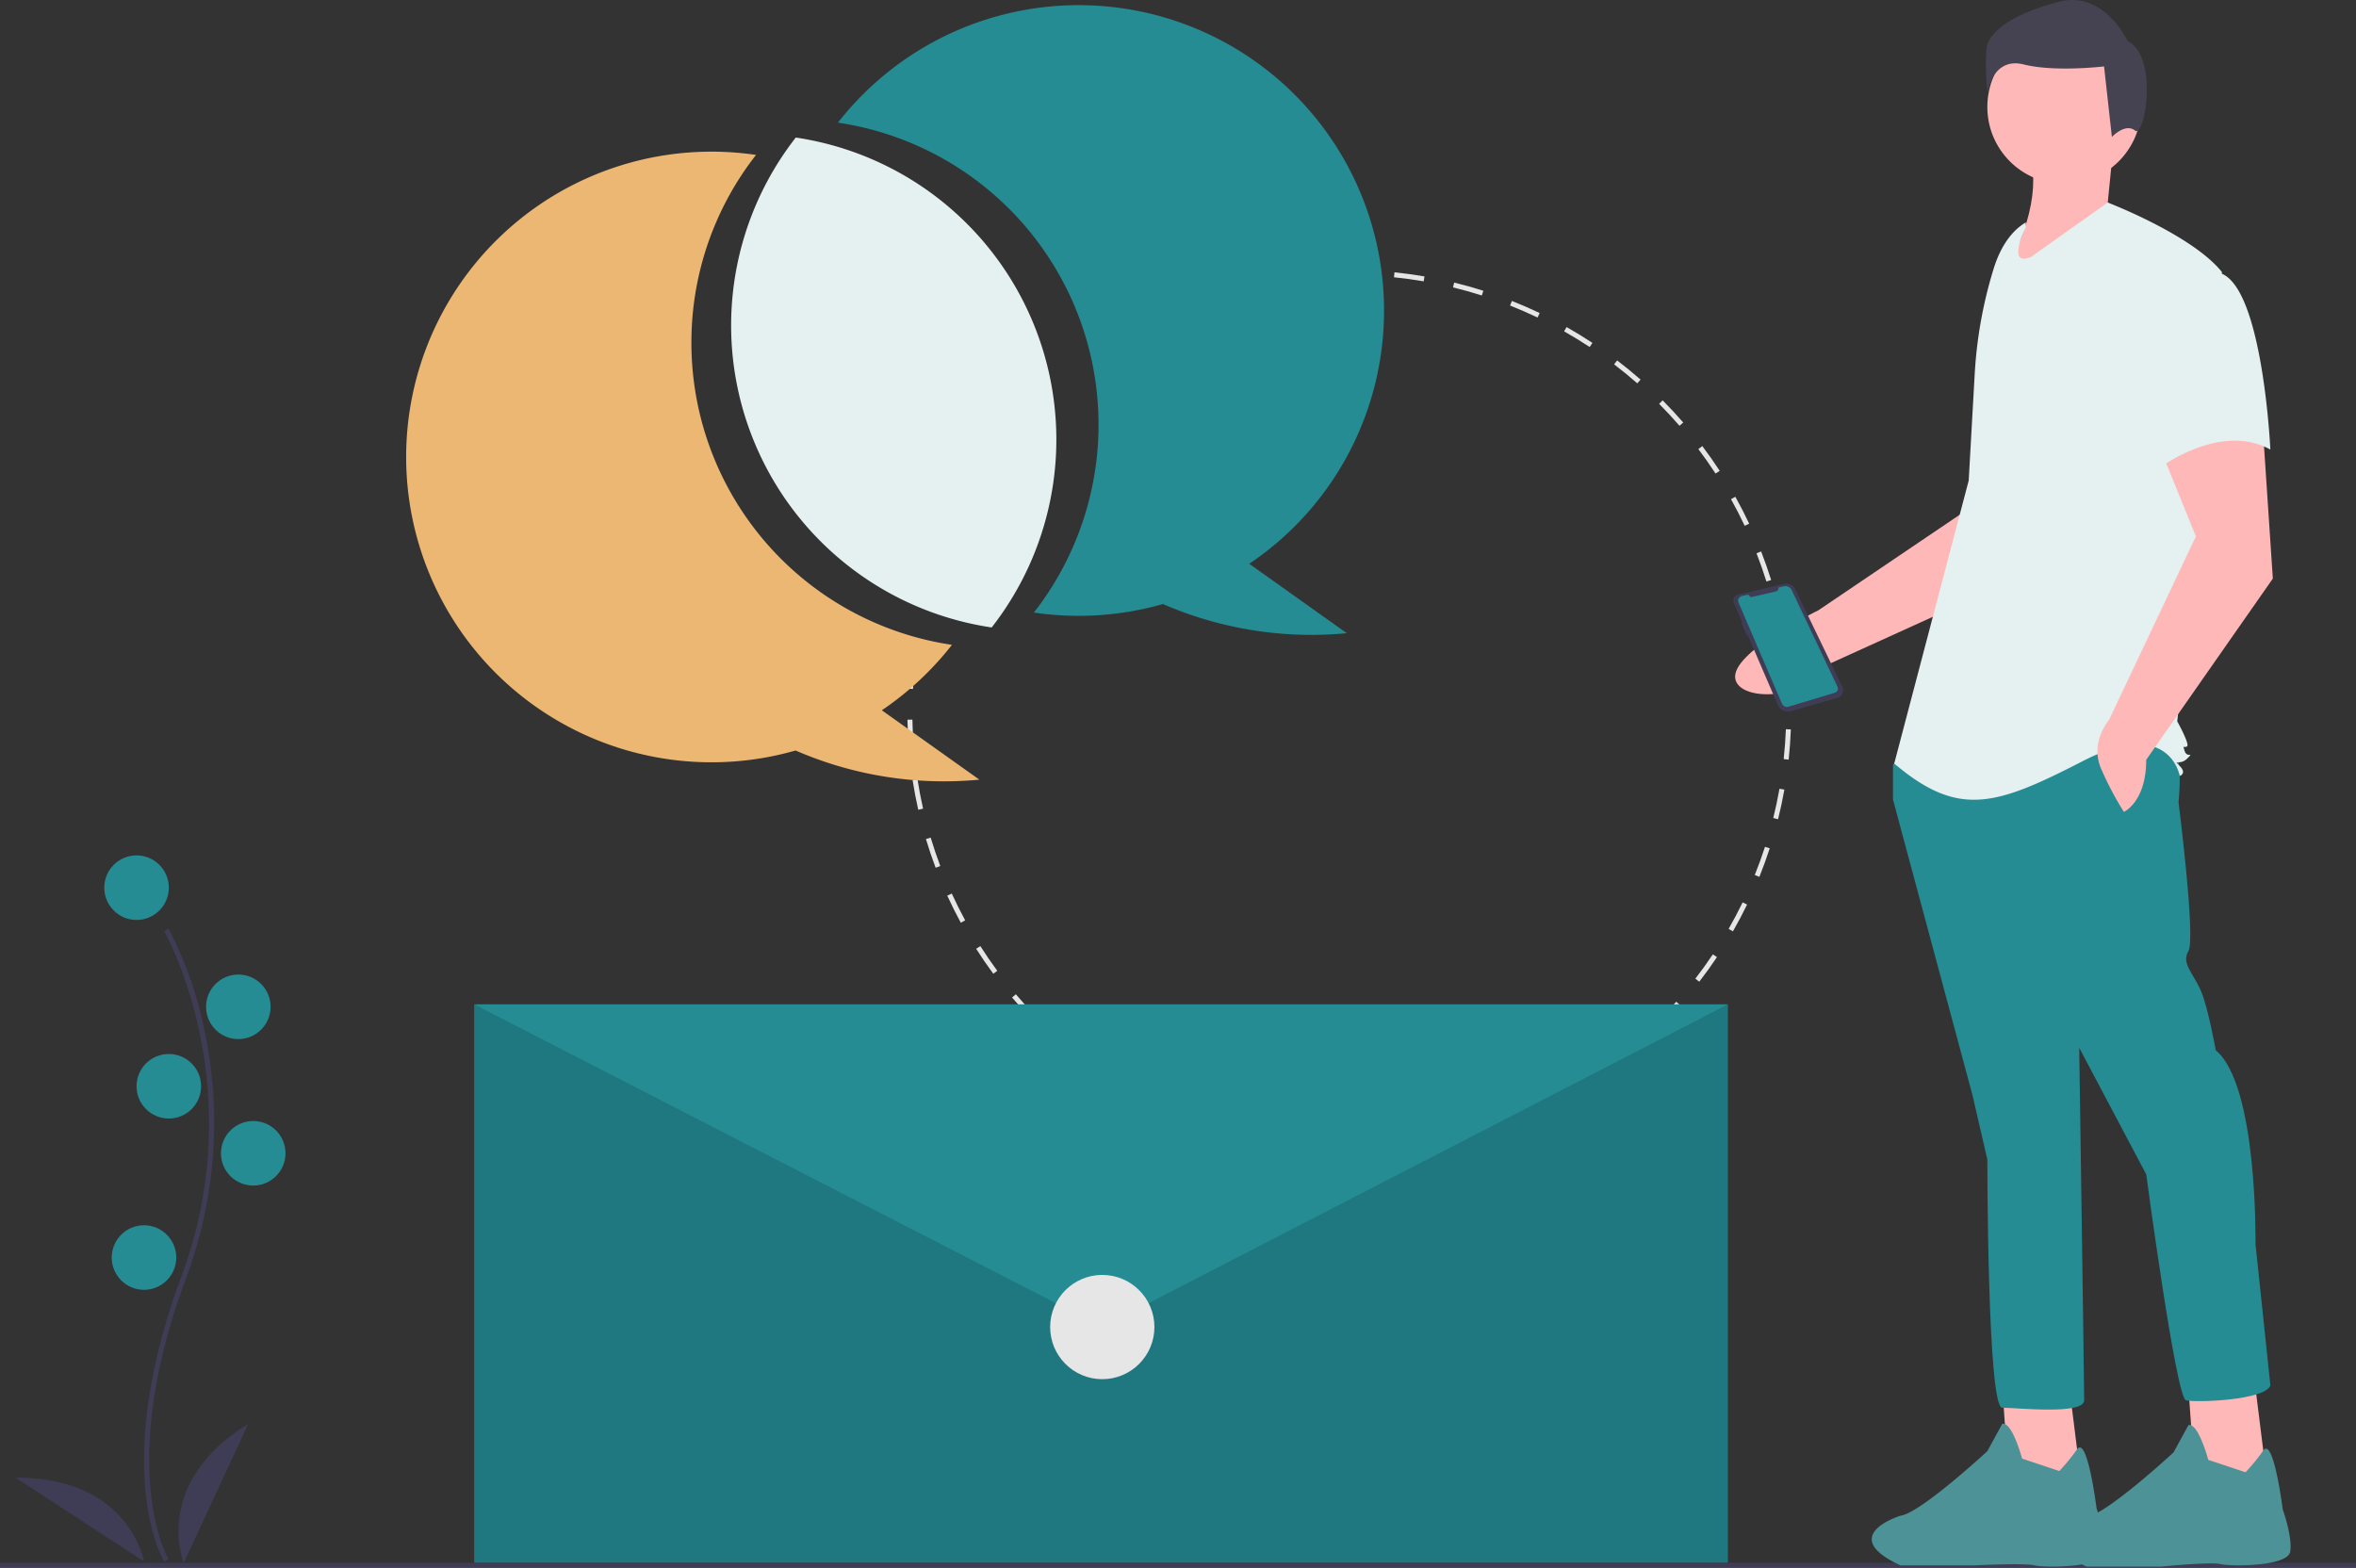 <svg xmlns="http://www.w3.org/2000/svg" width="428.402" height="285.115" viewBox="0 0 428.402 285.115">
  <rect x="0" y="0" width="428.402" height="285.115" fill="#333333" stroke="none"/>
  <g id="Confirmation-Faild-pic" transform="translate(0 0)">
    <path id="Path_1117" data-name="Path 1117" d="M671.694,243.948c-.89-.03-1.8-.045-2.694-.045V243c.908,0,1.824.015,2.724.045Z" transform="translate(-423.651 -193.887)" fill="#e6e6e6"/>
    <path id="Path_1118" data-name="Path 1118" d="M571.368,404.212c-1.214,0-2.437-.027-3.638-.081l.041-.9c1.8.081,3.637.1,5.446.059l.02.9Q572.306,404.212,571.368,404.212Zm7.367-.333-.082-.9c1.8-.164,3.621-.392,5.4-.678l.143.891c-1.8.289-3.639.52-5.463.686Zm-16.494-.179c-1.82-.206-3.652-.477-5.447-.806l.163-.888c1.774.325,3.586.593,5.385.8Zm27.36-1.565-.2-.88c1.761-.408,3.53-.883,5.258-1.412l.265.863c-1.748.535-3.538,1.016-5.319,1.429Zm-38.186-.419c-1.77-.452-3.549-.973-5.285-1.547l.283-.857c1.718.567,3.476,1.082,5.226,1.529Zm48.712-2.8-.324-.843c1.687-.647,3.372-1.361,5.008-2.121l.38.819c-1.654.768-3.358,1.49-5.065,2.145Zm-59.171-.655c-1.7-.694-3.388-1.456-5.028-2.263l.4-.81c1.621.8,3.294,1.551,4.971,2.238Zm69.143-3.979-.436-.791c1.583-.873,3.155-1.811,4.673-2.789l.489.759c-1.535.989-3.125,1.937-4.726,2.82Zm-79.029-.888c-1.584-.92-3.154-1.905-4.668-2.929l.506-.748c1.5,1.012,3.049,1.987,4.615,2.9Zm88.278-5.071-.54-.724c1.45-1.081,2.88-2.224,4.251-3.4l.588.685c-1.387,1.19-2.834,2.347-4.3,3.44Zm-97.4-1.1c-1.44-1.125-2.861-2.315-4.223-3.537l.6-.672c1.347,1.208,2.752,2.385,4.176,3.5ZM627.7,381.156l-.633-.643c1.289-1.268,2.551-2.6,3.751-3.949l.675.6c-1.214,1.367-2.49,2.711-3.794,3.993Zm-113.951-1.289c-1.275-1.312-2.521-2.683-3.7-4.077l.689-.584c1.168,1.378,2.4,2.734,3.661,4.031Zm121.258-6.948-.714-.552c1.1-1.43,2.174-2.918,3.18-4.423l.75.5c-1.017,1.523-2.1,3.028-3.216,4.474Zm-128.375-1.447c-1.085-1.472-2.132-3-3.112-4.541l.762-.485c.969,1.524,2,3.034,3.077,4.49Zm134.494-7.711-.783-.449c.9-1.57,1.757-3.191,2.546-4.819l.812.394c-.8,1.646-1.665,3.286-2.576,4.874Zm-140.4-1.571c-.873-1.605-1.7-3.261-2.461-4.921l.821-.376c.752,1.641,1.57,3.279,2.433,4.866Zm145.209-8.342-.838-.337c.676-1.68,1.3-3.4,1.86-5.126l.859.279c-.565,1.742-1.2,3.486-1.881,5.185Zm-149.786-1.655c-.645-1.711-1.238-3.467-1.764-5.217l.865-.259c.519,1.731,1.106,3.466,1.743,5.158Zm153.184-8.824-.876-.219c.438-1.755.82-3.546,1.135-5.325l.889.158c-.319,1.8-.705,3.611-1.147,5.386Zm-156.346-1.72c-.4-1.783-.749-3.6-1.028-5.41l.892-.138c.276,1.786.618,3.586,1.017,5.349Zm158.269-9.117-.9-.1c.193-1.795.326-3.622.4-5.43l.9.035C651.589,328.869,651.454,330.716,651.26,332.531Zm-159.952-1.76c-.155-1.819-.249-3.669-.281-5.5l.9-.015c.031,1.81.125,3.64.278,5.438Zm159.478-9.213c-.051-1.809-.165-3.638-.338-5.434l.9-.087c.175,1.817.291,3.666.343,5.5Zm-1.046-10.833c-.3-1.786-.66-3.581-1.078-5.337l.878-.209c.423,1.776.79,3.592,1.09,5.4Zm-2.521-10.587c-.539-1.724-1.144-3.451-1.8-5.132l.841-.328c.663,1.7,1.275,3.447,1.82,5.191Zm-3.95-10.129c-.771-1.635-1.609-3.264-2.489-4.839l.788-.44c.89,1.593,1.737,3.24,2.517,4.894Zm-5.3-9.5c-.989-1.516-2.042-3.015-3.128-4.455l.72-.544c1.1,1.457,2.164,2.973,3.164,4.506Zm-6.554-8.688c-1.184-1.366-2.431-2.708-3.706-3.99l.64-.637c1.289,1.3,2.55,2.654,3.748,4.035Zm-7.675-7.719c-1.361-1.194-2.78-2.355-4.215-3.45l.548-.718c1.452,1.108,2.887,2.282,4.263,3.489Zm-8.656-6.605c-1.512-1-3.076-1.954-4.648-2.844l.444-.786c1.59.9,3.171,1.867,4.7,2.876Zm-9.481-5.362c-1.633-.781-3.314-1.515-5-2.18l.332-.839c1.7.673,3.4,1.415,5.052,2.2Zm-10.13-4.011c-1.723-.548-3.487-1.042-5.243-1.47l.213-.877c1.777.432,3.561.933,5.3,1.487Zm-10.575-2.574c-1.78-.305-3.6-.553-5.4-.736l.092-.9c1.82.185,3.656.436,5.456.744Z" transform="translate(-326.019 -194.392)" fill="#e6e6e6"/>
    <path id="Path_1119" data-name="Path 1119" d="M492.143,408.383l-.9-.047c.047-.91.11-1.824.187-2.717l.9.077C492.252,406.579,492.19,407.483,492.143,408.383Z" transform="translate(-326.137 -283.096)" fill="#e6e6e6"/>
    <path id="Path_1120" data-name="Path 1120" d="M418.97,506.16H191V404.589l113.985,51.237L418.97,404.589Z" transform="translate(-104.778 -221.947)" fill="#1f787f"/>
    <path id="Path_1121" data-name="Path 1121" d="M191,404.589H418.97L305.211,463.274Z" transform="translate(-104.778 -221.947)" fill="#258c93"/>
    <circle id="Ellipse_173" data-name="Ellipse 173" cx="9.48" cy="9.48" r="9.48" transform="translate(190.953 231.847)" fill="#e6e6e6"/>
    <path id="Path_1122" data-name="Path 1122" d="M187.189,623.417c-.1-.169-2.546-4.248-3.393-12.718-.777-7.77-.277-20.868,6.515-39.138,12.868-34.611-2.966-62.537-3.127-62.815l.781-.453a69.322,69.322,0,0,1,6.54,18.528,80.832,80.832,0,0,1-3.348,45.055c-12.846,34.552-3.3,50.909-3.2,51.07Z" transform="translate(-157.329 -339.421)" fill="#3f3d56"/>
    <circle id="Ellipse_174" data-name="Ellipse 174" cx="5.869" cy="5.869" r="5.869" transform="translate(18.96 155.556)" fill="#258c93"/>
    <circle id="Ellipse_175" data-name="Ellipse 175" cx="5.869" cy="5.869" r="5.869" transform="translate(37.468 177.224)" fill="#258c93"/>
    <circle id="Ellipse_176" data-name="Ellipse 176" cx="5.869" cy="5.869" r="5.869" transform="translate(24.828 191.67)" fill="#258c93"/>
    <circle id="Ellipse_177" data-name="Ellipse 177" cx="5.869" cy="5.869" r="5.869" transform="translate(40.177 203.859)" fill="#258c93"/>
    <circle id="Ellipse_178" data-name="Ellipse 178" cx="5.869" cy="5.869" r="5.869" transform="translate(20.314 222.818)" fill="#258c93"/>
    <path id="Path_1123" data-name="Path 1123" d="M198.359,733.074s-5.869-14.446,11.737-25.28Z" transform="translate(-164.954 -448.862)" fill="#3f3d56"/>
    <path id="Path_1124" data-name="Path 1124" d="M155.146,744.705s-2.671-15.362-23.342-15.23Z" transform="translate(-128.958 -460.755)" fill="#3f3d56"/>
    <path id="Path_1125" data-name="Path 1125" d="M340.974,230.055a55.284,55.284,0,0,1,11.753-34.164A55.524,55.524,0,1,0,359.913,304.2a67.753,67.753,0,0,0,33.426,5.3L375.6,296.883a55.834,55.834,0,0,0,12.752-11.9A55.536,55.536,0,0,1,340.974,230.055Z" transform="translate(-215.252 -167.718)" fill="#ecb773"/>
    <path id="Path_1126" data-name="Path 1126" d="M562.333,191.816a55.526,55.526,0,0,0-99.3-34.164,55.523,55.523,0,0,1,35.624,89.092,55.882,55.882,0,0,0,23.475-1.548,67.753,67.753,0,0,0,33.426,5.3l-17.74-12.623A55.469,55.469,0,0,0,562.333,191.816Z" transform="translate(-310.664 -135.348)" fill="#258c93"/>
    <path id="Path_1127" data-name="Path 1127" d="M431.753,189.614a55.53,55.53,0,0,0,35.624,89.092,55.523,55.523,0,0,0-35.624-89.092Z" transform="translate(-287.055 -164.601)" fill="#e5f0f1"/>
    <rect id="Rectangle_244" data-name="Rectangle 244" width="428.402" height="0.903" transform="translate(0 284.212)" fill="#3f3d56"/>
    <path id="Path_1128" data-name="Path 1128" d="M872.812,294.753l-2.678,17.823-30.609,20.7s-16.094,7.712-15.081,12.5c.9,4.271,13.322,3.766,17.23-2.839l36.6-16.637,12.239-24.23Z" transform="translate(-508.898 -222.278)" fill="#ffb8b8"/>
    <path id="Path_1129" data-name="Path 1129" d="M806.5,558.589l1.354,18.96,13.091-.9-2.257-18.057Z" transform="translate(-442.426 -306.428)" fill="#ffb8b8"/>
    <path id="Path_1130" data-name="Path 1130" d="M906.781,714.088s-1.806-6.771-3.611-6.32l-2.708,4.966s-12.188,11.286-15.8,11.737c0,0-11.737,3.611,0,9.029H898.2s9.029-.451,10.834,0,12.188.451,12.64-2.257-1.354-8.126-1.354-8.126-1.665-13.318-3.541-10.722a35.462,35.462,0,0,1-3.23,3.951Z" transform="translate(-539.095 -448.836)" fill="#4c9297"/>
    <path id="Path_1131" data-name="Path 1131" d="M881.5,559.089l1.354,18.96,13.091-.9-2.257-18.057Z" transform="translate(-483.569 -306.702)" fill="#ffb8b8"/>
    <path id="Path_1132" data-name="Path 1132" d="M981.781,714.588s-1.806-6.771-3.611-6.32l-2.709,4.966s-12.188,11.286-15.8,11.737c0,0-11.737,3.611,0,9.029H973.2s9.028-.9,10.834-.451,12.188.451,12.64-2.257-1.354-7.674-1.354-7.674-1.665-13.318-3.541-10.722a35.443,35.443,0,0,1-3.23,3.951Z" transform="translate(-580.238 -449.11)" fill="#4c9297"/>
    <path id="Path_1133" data-name="Path 1133" d="M890.257,434.075,888,437.235v6.32l14.446,53.72,2.709,11.737s0,45.142,2.708,45.142,14.9,1.354,14.9-1.354-.9-64.1-.9-64.1l12.188,23.023s5.417,40.628,7.223,41.08,14.446,0,15.348-2.708l-2.708-25.731s.451-28.891-7.223-35.211c0,0-1.354-7.674-2.709-10.834s-3.611-4.966-2.257-7.223-1.806-27.086-1.806-27.086.9-7.674-.9-9.931S890.257,434.075,890.257,434.075Z" transform="translate(-543.789 -298.156)" fill="#258c93"/>
    <circle id="Ellipse_179" data-name="Ellipse 179" cx="13.994" cy="13.994" r="13.994" transform="translate(361.366 5.457)" fill="#ffb8b8"/>
    <path id="Path_1134" data-name="Path 1134" d="M951.814,193.6l-.9,9.029,3.611,3.16L931.5,216.622c5.671-9.689,7.351-18.512,4.514-24.828Z" transform="translate(-567.652 -165.797)" fill="#ffb8b8"/>
    <path id="Path_1135" data-name="Path 1135" d="M912.426,220.308s-3.611,7.223.9,5.417l13.994-9.931s15.348,5.869,20.766,12.64l-4.514,47.851-3.611,33.857s2.257,4.063,1.806,4.514-.9-.451-.451.9,1.806,0,.451,1.354-2.709,0-1.354,1.354,0,1.806,0,1.806-1.806-10.834-17.606-2.709-22.571,10.383-34.308.451l13.543-51.462,1.094-19.41a79.95,79.95,0,0,1,3.436-19.1c1.035-3.351,2.839-6.644,5.854-8.437Z" transform="translate(-544.063 -178.963)" fill="#e5f0f1"/>
    <path id="Path_1136" data-name="Path 1136" d="M981.481,310l6.771,16.7-15.8,33.405s-3.611,4.063-1.354,9.029a59.657,59.657,0,0,0,4.063,7.674s4.063-1.806,4.063-9.48l23.023-32.954-1.806-27.086Z" transform="translate(-588.967 -229.158)" fill="#ffb8b8"/>
    <path id="Path_1137" data-name="Path 1137" d="M987.791,244.517a17.253,17.253,0,0,0-3.611,16.251c2.709,9.931,4.966,17.606,4.966,17.606s10.834-8.126,19.863-3.16c0,0-1.354-29.343-9.029-32.051S987.791,244.517,987.791,244.517Z" transform="translate(-596.18 -193.466)" fill="#e5f0f1"/>
    <path id="Path_1138" data-name="Path 1138" d="M951.16,141.652s-4.276-9.264-12.471-7.126-12.827,5.345-13.183,8.551a45.76,45.76,0,0,0,.178,8.017s.891-6.592,6.592-5.166,14.609.356,14.609.356l1.425,12.827s2.43-2.591,4.212-1.165S956.861,144.5,951.16,141.652Z" transform="translate(-564.296 -134.206)" fill="#454252"/>
    <path id="Path_1139" data-name="Path 1139" d="M824.594,371.314h0l8.332-1.93a1.818,1.818,0,0,1,2.048.981l8.535,17.7a1.469,1.469,0,0,1-.922,2.052l-8.468,2.406a1.941,1.941,0,0,1-2.314-1.1l-5.446-12.649-.166.092-1.036-2.4.172-.088-1.52-3.531a1.119,1.119,0,0,1,.785-1.535Z" transform="translate(-508.525 -263.193)" fill="#3f3d56"/>
    <path id="Path_1140" data-name="Path 1140" d="M832.977,370.583l.973-.225a1.256,1.256,0,0,1,1.419.686l8.331,17.585a.778.778,0,0,1-.479,1.079l-8.408,2.537a1.008,1.008,0,0,1-1.218-.567l-7.882-18.345a.883.883,0,0,1,.612-1.209l.923-.214a.417.417,0,0,1,.462.21h0a.368.368,0,0,0,.408.185l4.38-1.014a.629.629,0,0,0,.48-.707Z" transform="translate(-509.58 -263.735)" fill="#258c93"/>
  </g>
</svg>
